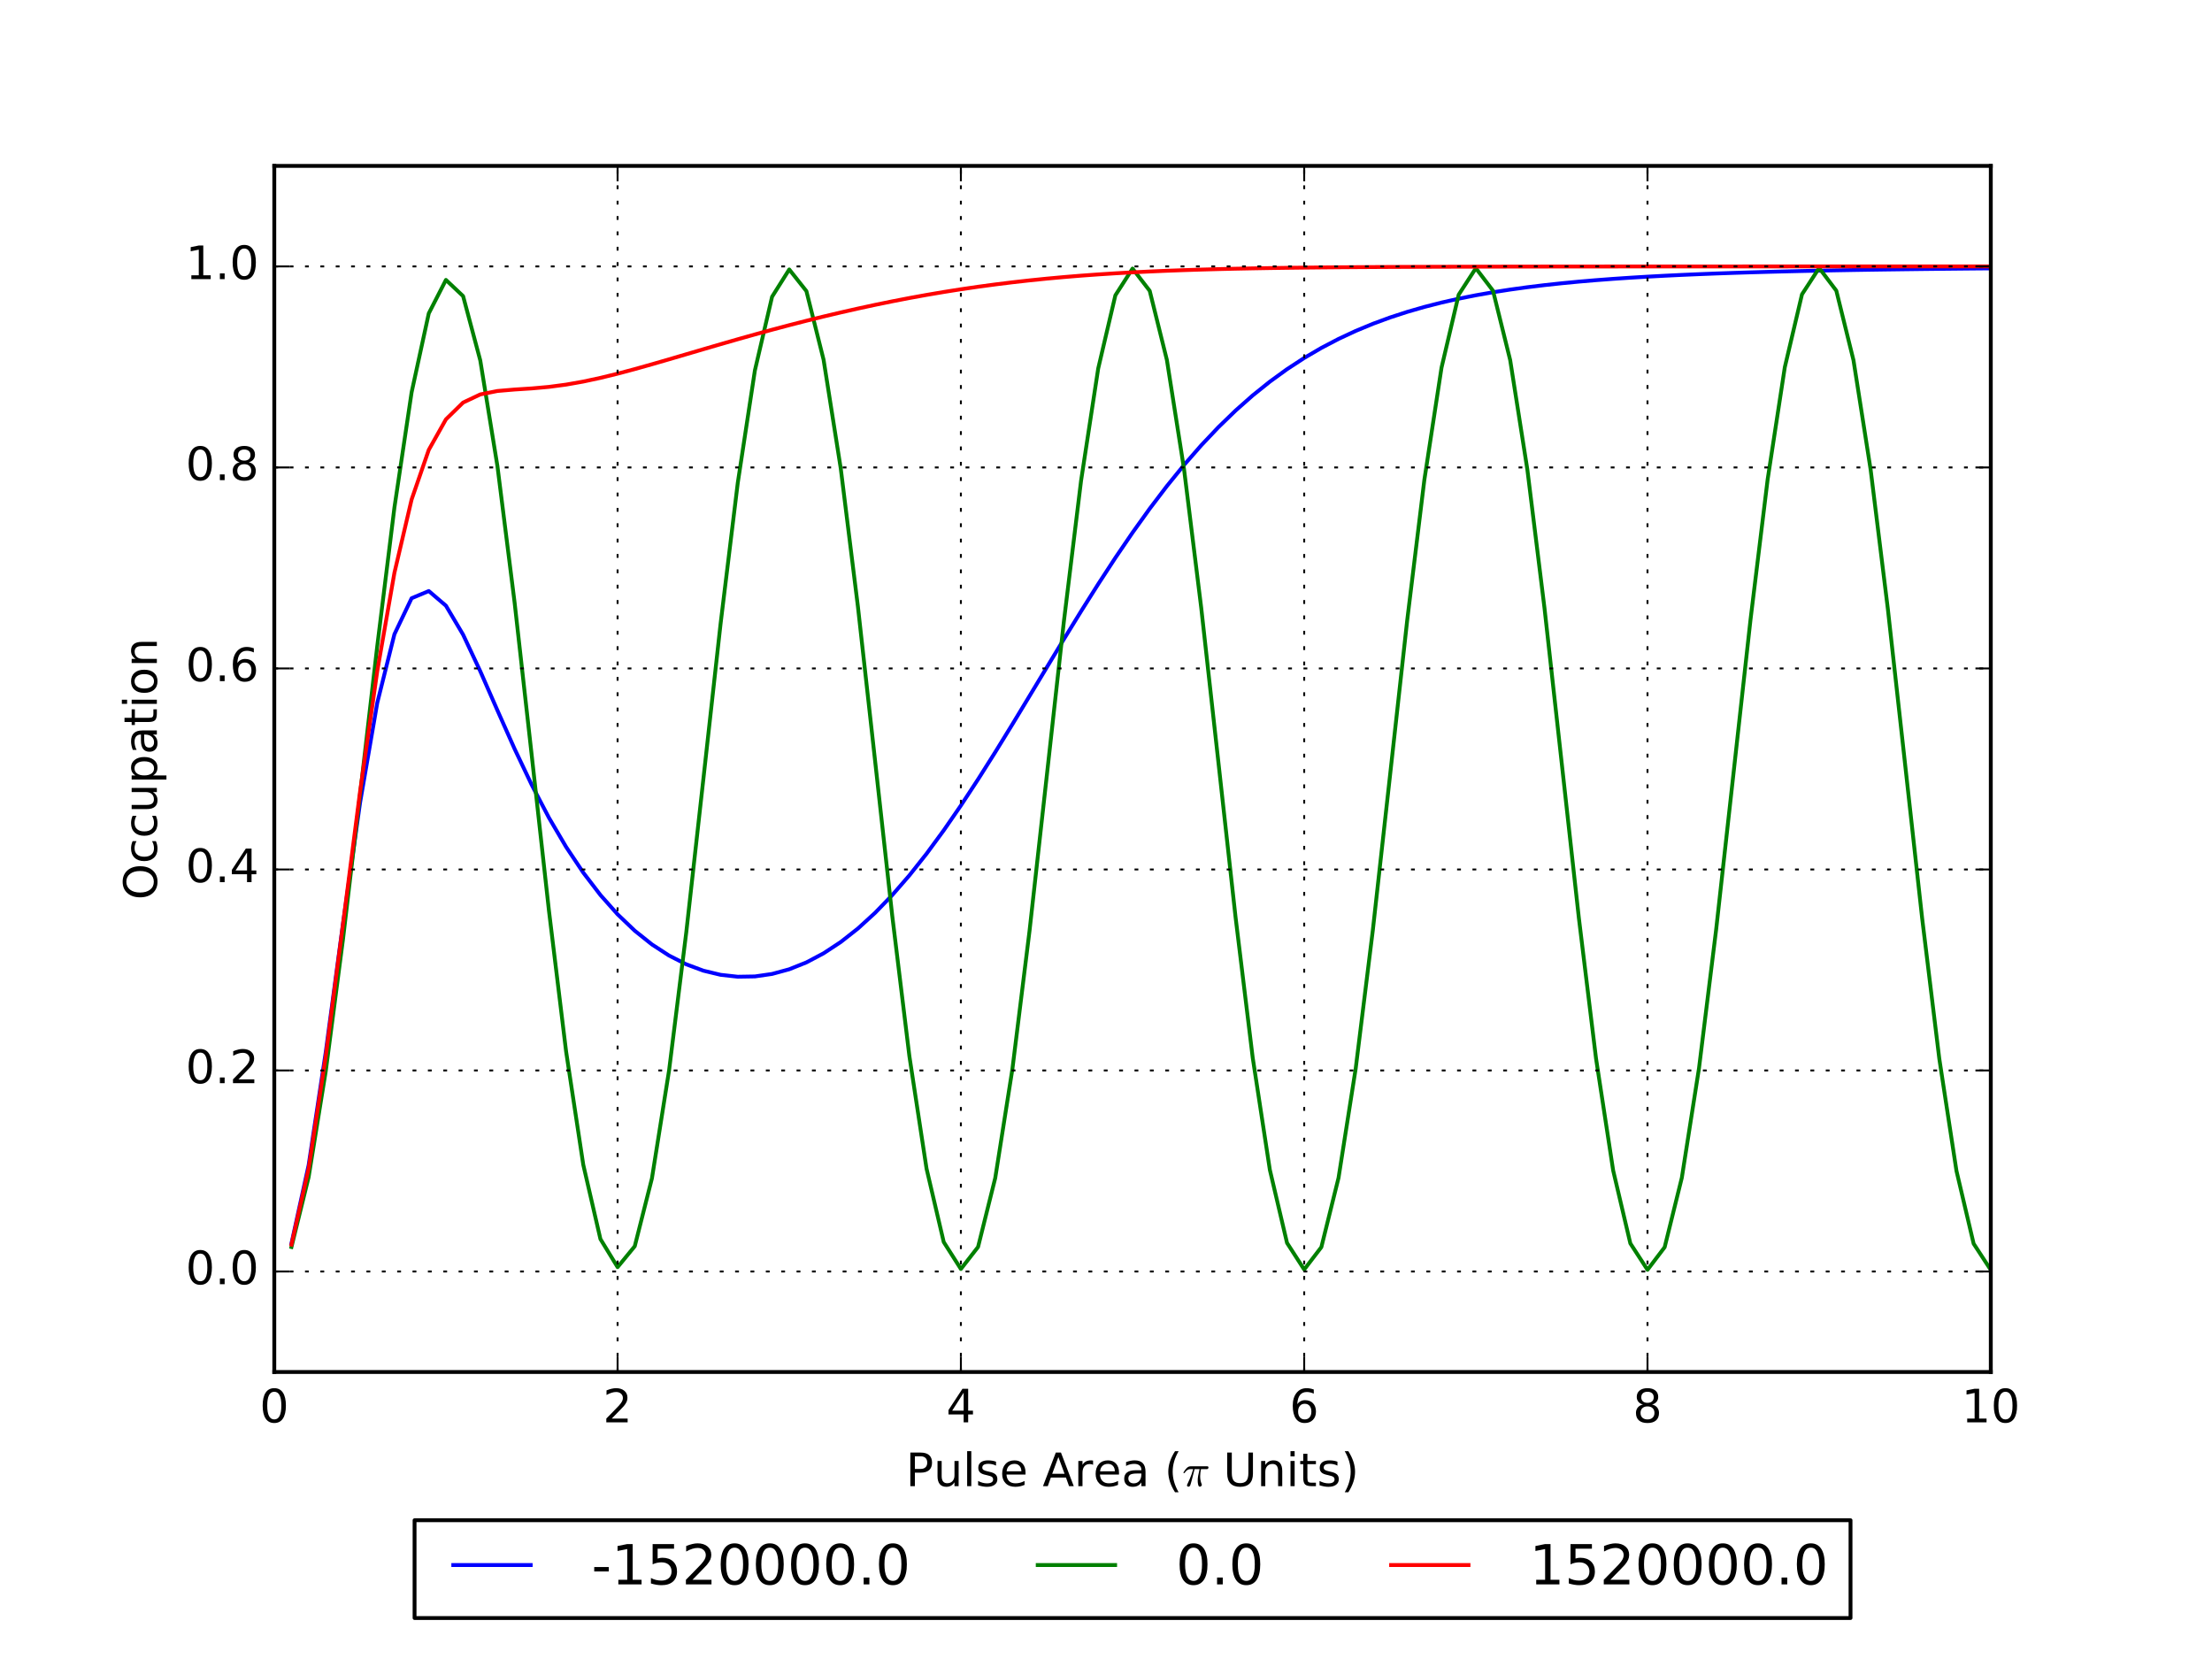 <?xml version="1.0" encoding="UTF-8" standalone="no"?>
<!-- Created with matplotlib (http://matplotlib.org/) -->

<svg
   xmlns:dc="http://purl.org/dc/elements/1.1/"
   xmlns:cc="http://creativecommons.org/ns#"
   xmlns:rdf="http://www.w3.org/1999/02/22-rdf-syntax-ns#"
   xmlns:svg="http://www.w3.org/2000/svg"
   xmlns="http://www.w3.org/2000/svg"
   xmlns:xlink="http://www.w3.org/1999/xlink"
   xmlns:sodipodi="http://sodipodi.sourceforge.net/DTD/sodipodi-0.dtd"
   xmlns:inkscape="http://www.inkscape.org/namespaces/inkscape"
   height="432pt"
   version="1.1"
   viewBox="0 0 576 432"
   width="576pt"
   id="svg492"
   sodipodi:docname="Dot2_1162.861nm.svg"
   inkscape:version="0.92.4 (unknown)">
  <sodipodi:namedview
     pagecolor="#ffffff"
     bordercolor="#666666"
     borderopacity="1"
     objecttolerance="10"
     gridtolerance="10"
     guidetolerance="10"
     inkscape:pageopacity="0"
     inkscape:pageshadow="2"
     inkscape:window-width="1920"
     inkscape:window-height="1028"
     id="namedview494"
     showgrid="false"
     inkscape:zoom="0.33463542"
     inkscape:cx="50.801556"
     inkscape:cy="288"
     inkscape:window-x="0"
     inkscape:window-y="0"
     inkscape:window-maximized="1"
     inkscape:current-layer="svg492" />
  <defs
     id="defs4">
    <style
       type="text/css"
       id="style2">
*{stroke-linecap:butt;stroke-linejoin:round;stroke-miterlimit:100000;}
  </style>
  </defs>
  <g
     id="figure_1"
     inkscape:export-xdpi="300"
     inkscape:export-ydpi="300">
    <g
       id="patch_1">
      <path
         d="M 0 432  L 576 432  L 576 0  L 0 0  z "
         style="fill:#ffffff;"
         id="path6" />
    </g>
    <g
       id="axes_1">
      <g
         id="patch_2">
        <path
           d="M 71.424 357.264  L 518.4 357.264  L 518.4 43.2  L 71.424 43.2  z "
           style="fill:#ffffff;"
           id="path9" />
      </g>
      <g
         id="line2d_1">
        <path
           clip-path="url(#p653a8f52af)"
           d="M 75.894 323.807  L 80.364 303.419  L 84.833 273.906  L 89.303 240.629  L 93.773 208.944  L 98.243 183.012  L 102.712 165.145  L 107.182 155.778  L 111.652 153.904  L 116.122 157.726  L 120.591 165.266  L 125.061 174.786  L 129.531 184.984  L 134.001 195.014  L 138.47 204.402  L 142.94 212.931  L 147.41 220.536  L 151.88 227.23  L 156.349 233.062  L 160.819 238.088  L 165.289 242.36  L 169.759 245.928  L 174.228 248.831  L 178.698 251.103  L 183.168 252.766  L 187.638 253.84  L 192.108 254.336  L 196.577 254.26  L 201.047 253.614  L 205.517 252.397  L 209.987 250.607  L 214.456 248.241  L 218.926 245.3  L 223.396 241.786  L 227.866 237.71  L 232.335 233.086  L 236.805 227.94  L 241.275 222.305  L 245.745 216.224  L 250.214 209.749  L 254.684 202.941  L 259.154 195.869  L 263.624 188.606  L 268.093 181.228  L 272.563 173.815  L 277.033 166.441  L 281.503 159.18  L 285.972 152.097  L 290.442 145.25  L 294.912 138.69  L 299.382 132.456  L 303.852 126.58  L 308.321 121.08  L 312.791 115.969  L 317.261 111.25  L 321.731 106.92  L 326.2 102.967  L 330.67 99.379  L 335.14 96.135  L 339.61 93.216  L 344.079 90.598  L 348.549 88.258  L 353.019 86.173  L 357.489 84.319  L 361.958 82.673  L 366.428 81.216  L 370.898 79.926  L 375.368 78.786  L 379.837 77.778  L 384.307 76.887  L 388.777 76.101  L 393.247 75.405  L 397.716 74.79  L 402.186 74.245  L 406.656 73.763  L 411.126 73.334  L 415.596 72.954  L 420.065 72.615  L 424.535 72.313  L 429.005 72.043  L 433.475 71.802  L 437.944 71.586  L 442.414 71.393  L 446.884 71.218  L 451.354 71.062  L 455.823 70.92  L 460.293 70.792  L 464.763 70.677  L 469.233 70.572  L 473.702 70.477  L 478.172 70.391  L 482.642 70.312  L 487.112 70.24  L 491.581 70.175  L 496.051 70.115  L 500.521 70.06  L 504.991 70.01  L 509.46 69.965  L 513.93 69.922  L 518.4 69.884  "
           style="fill:none;stroke:#0000ff;stroke-linecap:square;"
           id="path12" />
      </g>
      <g
         id="line2d_2">
        <path
           clip-path="url(#p653a8f52af)"
           d="M 75.894 324.718  L 80.364 306.527  L 84.833 278.873  L 89.303 244.657  L 93.773 206.777  L 98.243 168.179  L 102.712 132.127  L 107.182 102.16  L 111.652 81.601  L 116.122 72.888  L 120.591 77.103  L 125.061 93.849  L 129.531 121.386  L 134.001 156.894  L 138.47 196.79  L 142.94 237.092  L 147.41 273.801  L 151.88 303.289  L 156.349 322.645  L 160.819 329.962  L 165.289 324.521  L 169.759 306.856  L 174.228 278.702  L 178.698 242.828  L 183.168 202.756  L 187.638 162.421  L 192.108 125.784  L 196.577 96.441  L 201.047 77.273  L 205.517 70.162  L 209.987 75.806  L 214.456 93.654  L 218.926 121.956  L 223.396 157.938  L 227.866 198.074  L 232.335 238.428  L 236.805 275.045  L 241.275 304.335  L 245.745 323.426  L 250.214 330.447  L 254.684 324.709  L 259.154 306.772  L 263.624 278.393  L 268.093 242.353  L 272.563 202.182  L 277.033 161.816  L 281.503 125.209  L 285.972 95.948  L 290.442 76.901  L 294.912 69.933  L 299.382 75.729  L 303.852 93.721  L 308.321 122.148  L 312.791 158.226  L 317.261 198.42  L 321.731 238.795  L 326.2 275.396  L 330.67 304.637  L 335.14 323.655  L 339.61 330.586  L 344.079 324.75  L 348.549 306.72  L 353.019 278.258  L 357.489 242.155  L 361.958 201.943  L 366.428 161.562  L 370.898 124.965  L 375.368 95.738  L 379.837 76.742  L 384.307 69.838  L 388.777 75.703  L 393.247 93.763  L 397.716 122.25  L 402.186 158.374  L 406.656 198.598  L 411.126 238.985  L 415.596 275.578  L 420.065 304.794  L 424.535 323.773  L 429.005 330.656  L 433.475 324.768  L 437.944 306.685  L 442.414 278.178  L 446.884 242.039  L 451.354 201.804  L 455.823 161.414  L 460.293 124.823  L 464.763 95.615  L 469.233 76.65  L 473.702 69.784  L 478.172 75.691  L 482.642 93.792  L 487.112 122.315  L 491.581 158.468  L 496.051 198.712  L 500.521 239.105  L 504.991 275.693  L 509.46 304.894  L 513.93 323.848  L 518.4 330.7  "
           style="fill:none;stroke:#008000;stroke-linecap:square;"
           id="path15" />
      </g>
      <g
         id="line2d_3">
        <path
           clip-path="url(#p653a8f52af)"
           d="M 75.894 324.09  L 80.364 304.293  L 84.833 274.995  L 89.303 240.702  L 93.773 206.025  L 98.243 174.724  L 102.712 149.132  L 107.182 130.072  L 111.652 117.141  L 116.122 109.194  L 120.591 104.822  L 125.061 102.707  L 129.531 101.813  L 134.001 101.432  L 138.47 101.145  L 142.94 100.744  L 147.41 100.15  L 151.88 99.359  L 156.349 98.398  L 160.819 97.304  L 165.289 96.113  L 169.759 94.857  L 174.228 93.562  L 178.698 92.249  L 183.168 90.934  L 187.638 89.629  L 192.108 88.344  L 196.577 87.087  L 201.047 85.862  L 205.517 84.674  L 209.987 83.526  L 214.456 82.421  L 218.926 81.362  L 223.396 80.349  L 227.866 79.384  L 232.335 78.469  L 236.805 77.605  L 241.275 76.793  L 245.745 76.033  L 250.214 75.325  L 254.684 74.669  L 259.154 74.066  L 263.624 73.513  L 268.093 73.011  L 272.563 72.556  L 277.033 72.147  L 281.503 71.781  L 285.972 71.457  L 290.442 71.17  L 294.912 70.918  L 299.382 70.698  L 303.852 70.506  L 308.321 70.341  L 312.791 70.198  L 317.261 70.075  L 321.731 69.97  L 326.2 69.881  L 330.67 69.805  L 335.14 69.74  L 339.61 69.686  L 344.079 69.639  L 348.549 69.6  L 353.019 69.567  L 357.489 69.539  L 361.958 69.515  L 366.428 69.495  L 370.898 69.478  L 375.368 69.464  L 379.837 69.451  L 384.307 69.441  L 388.777 69.432  L 393.247 69.424  L 397.716 69.418  L 402.186 69.412  L 406.656 69.407  L 411.126 69.403  L 415.596 69.399  L 420.065 69.396  L 424.535 69.393  L 429.005 69.391  L 433.475 69.389  L 437.944 69.387  L 442.414 69.385  L 446.884 69.384  L 451.354 69.383  L 455.823 69.382  L 460.293 69.381  L 464.763 69.38  L 469.233 69.379  L 473.702 69.378  L 478.172 69.378  L 482.642 69.377  L 487.112 69.377  L 491.581 69.376  L 496.051 69.376  L 500.521 69.376  L 504.991 69.375  L 509.46 69.375  L 513.93 69.375  L 518.4 69.374  "
           style="fill:none;stroke:#ff0000;stroke-linecap:square;"
           id="path18" />
      </g>
      <g
         id="patch_3">
        <path
           d="M 71.424 43.2  L 518.4 43.2  "
           style="fill:none;stroke:#000000;stroke-linecap:square;stroke-linejoin:miter;"
           id="path21" />
      </g>
      <g
         id="patch_4">
        <path
           d="M 518.4 357.264  L 518.4 43.2  "
           style="fill:none;stroke:#000000;stroke-linecap:square;stroke-linejoin:miter;"
           id="path24" />
      </g>
      <g
         id="patch_5">
        <path
           d="M 71.424 357.264  L 518.4 357.264  "
           style="fill:none;stroke:#000000;stroke-linecap:square;stroke-linejoin:miter;"
           id="path27" />
      </g>
      <g
         id="patch_6">
        <path
           d="M 71.424 357.264  L 71.424 43.2  "
           style="fill:none;stroke:#000000;stroke-linecap:square;stroke-linejoin:miter;"
           id="path30" />
      </g>
      <g
         id="matplotlib.axis_1">
        <g
           id="xtick_1">
          <g
             id="line2d_4">
            <path
               clip-path="url(#p653a8f52af)"
               d="M 71.424 357.264  L 71.424 43.2  "
               style="fill:none;stroke:#000000;stroke-dasharray:1,3;stroke-dashoffset:0.0;stroke-width:0.5;"
               id="path33" />
          </g>
          <g
             id="line2d_5">
            <defs
               id="defs37">
              <path
                 d="M 0 0  L 0 -4  "
                 id="m9fcdc86d2d"
                 style="stroke:#000000;stroke-width:0.5;" />
            </defs>
            <g
               id="g41">
              <use
                 style="stroke:#000000;stroke-width:0.5;"
                 x="71.424"
                 xlink:href="#m9fcdc86d2d"
                 y="357.264"
                 id="use39" />
            </g>
          </g>
          <g
             id="line2d_6">
            <defs
               id="defs45">
              <path
                 d="M 0 0  L 0 4  "
                 id="mf6738e8876"
                 style="stroke:#000000;stroke-width:0.5;" />
            </defs>
            <g
               id="g49">
              <use
                 style="stroke:#000000;stroke-width:0.5;"
                 x="71.424"
                 xlink:href="#mf6738e8876"
                 y="43.2"
                 id="use47" />
            </g>
          </g>
          <g
             id="text_1">
            <!-- 0 -->
            <defs
               id="defs53">
              <path
                 d="M 31.781 66.406  Q 24.172 66.406 20.328 58.906  Q 16.5 51.422 16.5 36.375  Q 16.5 21.391 20.328 13.891  Q 24.172 6.391 31.781 6.391  Q 39.453 6.391 43.281 13.891  Q 47.125 21.391 47.125 36.375  Q 47.125 51.422 43.281 58.906  Q 39.453 66.406 31.781 66.406  M 31.781 74.219  Q 44.047 74.219 50.516 64.516  Q 56.984 54.828 56.984 36.375  Q 56.984 17.969 50.516 8.266  Q 44.047 -1.422 31.781 -1.422  Q 19.531 -1.422 13.062 8.266  Q 6.594 17.969 6.594 36.375  Q 6.594 54.828 13.062 64.516  Q 19.531 74.219 31.781 74.219  "
                 id="BitstreamVeraSans-Roman-30" />
            </defs>
            <g
               transform="translate(67.607 370.382)scale(0.12 -0.12)"
               id="g57">
              <use
                 xlink:href="#BitstreamVeraSans-Roman-30"
                 id="use55" />
            </g>
          </g>
        </g>
        <g
           id="xtick_2">
          <g
             id="line2d_7">
            <path
               clip-path="url(#p653a8f52af)"
               d="M 160.819 357.264  L 160.819 43.2  "
               style="fill:none;stroke:#000000;stroke-dasharray:1,3;stroke-dashoffset:0.0;stroke-width:0.5;"
               id="path61" />
          </g>
          <g
             id="line2d_8">
            <g
               id="g66">
              <use
                 style="stroke:#000000;stroke-width:0.5;"
                 x="160.819"
                 xlink:href="#m9fcdc86d2d"
                 y="357.264"
                 id="use64" />
            </g>
          </g>
          <g
             id="line2d_9">
            <g
               id="g71">
              <use
                 style="stroke:#000000;stroke-width:0.5;"
                 x="160.819"
                 xlink:href="#mf6738e8876"
                 y="43.2"
                 id="use69" />
            </g>
          </g>
          <g
             id="text_2">
            <!-- 2 -->
            <defs
               id="defs75">
              <path
                 d="M 19.188 8.297  L 53.609 8.297  L 53.609 0  L 7.328 0  L 7.328 8.297  Q 12.938 14.109 22.625 23.891  Q 32.328 33.688 34.812 36.531  Q 39.547 41.844 41.422 45.531  Q 43.312 49.219 43.312 52.781  Q 43.312 58.594 39.234 62.25  Q 35.156 65.922 28.609 65.922  Q 23.969 65.922 18.812 64.312  Q 13.672 62.703 7.812 59.422  L 7.812 69.391  Q 13.766 71.781 18.938 73  Q 24.125 74.219 28.422 74.219  Q 39.75 74.219 46.484 68.547  Q 53.219 62.891 53.219 53.422  Q 53.219 48.922 51.531 44.891  Q 49.859 40.875 45.406 35.406  Q 44.188 33.984 37.641 27.219  Q 31.109 20.453 19.188 8.297  "
                 id="BitstreamVeraSans-Roman-32" />
            </defs>
            <g
               transform="translate(157.002 370.382)scale(0.12 -0.12)"
               id="g79">
              <use
                 xlink:href="#BitstreamVeraSans-Roman-32"
                 id="use77" />
            </g>
          </g>
        </g>
        <g
           id="xtick_3">
          <g
             id="line2d_10">
            <path
               clip-path="url(#p653a8f52af)"
               d="M 250.214 357.264  L 250.214 43.2  "
               style="fill:none;stroke:#000000;stroke-dasharray:1,3;stroke-dashoffset:0.0;stroke-width:0.5;"
               id="path83" />
          </g>
          <g
             id="line2d_11">
            <g
               id="g88">
              <use
                 style="stroke:#000000;stroke-width:0.5;"
                 x="250.214"
                 xlink:href="#m9fcdc86d2d"
                 y="357.264"
                 id="use86" />
            </g>
          </g>
          <g
             id="line2d_12">
            <g
               id="g93">
              <use
                 style="stroke:#000000;stroke-width:0.5;"
                 x="250.214"
                 xlink:href="#mf6738e8876"
                 y="43.2"
                 id="use91" />
            </g>
          </g>
          <g
             id="text_3">
            <!-- 4 -->
            <defs
               id="defs97">
              <path
                 d="M 37.797 64.312  L 12.891 25.391  L 37.797 25.391  z M 35.203 72.906  L 47.609 72.906  L 47.609 25.391  L 58.016 25.391  L 58.016 17.188  L 47.609 17.188  L 47.609 0  L 37.797 0  L 37.797 17.188  L 4.891 17.188  L 4.891 26.703  z "
                 id="BitstreamVeraSans-Roman-34" />
            </defs>
            <g
               transform="translate(246.397 370.382)scale(0.12 -0.12)"
               id="g101">
              <use
                 xlink:href="#BitstreamVeraSans-Roman-34"
                 id="use99" />
            </g>
          </g>
        </g>
        <g
           id="xtick_4">
          <g
             id="line2d_13">
            <path
               clip-path="url(#p653a8f52af)"
               d="M 339.61 357.264  L 339.61 43.2  "
               style="fill:none;stroke:#000000;stroke-dasharray:1,3;stroke-dashoffset:0.0;stroke-width:0.5;"
               id="path105" />
          </g>
          <g
             id="line2d_14">
            <g
               id="g110">
              <use
                 style="stroke:#000000;stroke-width:0.5;"
                 x="339.61"
                 xlink:href="#m9fcdc86d2d"
                 y="357.264"
                 id="use108" />
            </g>
          </g>
          <g
             id="line2d_15">
            <g
               id="g115">
              <use
                 style="stroke:#000000;stroke-width:0.5;"
                 x="339.61"
                 xlink:href="#mf6738e8876"
                 y="43.2"
                 id="use113" />
            </g>
          </g>
          <g
             id="text_4">
            <!-- 6 -->
            <defs
               id="defs119">
              <path
                 d="M 33.016 40.375  Q 26.375 40.375 22.484 35.828  Q 18.609 31.297 18.609 23.391  Q 18.609 15.531 22.484 10.953  Q 26.375 6.391 33.016 6.391  Q 39.656 6.391 43.531 10.953  Q 47.406 15.531 47.406 23.391  Q 47.406 31.297 43.531 35.828  Q 39.656 40.375 33.016 40.375  M 52.594 71.297  L 52.594 62.312  Q 48.875 64.062 45.094 64.984  Q 41.312 65.922 37.594 65.922  Q 27.828 65.922 22.672 59.328  Q 17.531 52.734 16.797 39.406  Q 19.672 43.656 24.016 45.922  Q 28.375 48.188 33.594 48.188  Q 44.578 48.188 50.953 41.516  Q 57.328 34.859 57.328 23.391  Q 57.328 12.156 50.688 5.359  Q 44.047 -1.422 33.016 -1.422  Q 20.359 -1.422 13.672 8.266  Q 6.984 17.969 6.984 36.375  Q 6.984 53.656 15.188 63.938  Q 23.391 74.219 37.203 74.219  Q 40.922 74.219 44.703 73.484  Q 48.484 72.75 52.594 71.297  "
                 id="BitstreamVeraSans-Roman-36" />
            </defs>
            <g
               transform="translate(335.792 370.382)scale(0.12 -0.12)"
               id="g123">
              <use
                 xlink:href="#BitstreamVeraSans-Roman-36"
                 id="use121" />
            </g>
          </g>
        </g>
        <g
           id="xtick_5">
          <g
             id="line2d_16">
            <path
               clip-path="url(#p653a8f52af)"
               d="M 429.005 357.264  L 429.005 43.2  "
               style="fill:none;stroke:#000000;stroke-dasharray:1,3;stroke-dashoffset:0.0;stroke-width:0.5;"
               id="path127" />
          </g>
          <g
             id="line2d_17">
            <g
               id="g132">
              <use
                 style="stroke:#000000;stroke-width:0.5;"
                 x="429.005"
                 xlink:href="#m9fcdc86d2d"
                 y="357.264"
                 id="use130" />
            </g>
          </g>
          <g
             id="line2d_18">
            <g
               id="g137">
              <use
                 style="stroke:#000000;stroke-width:0.5;"
                 x="429.005"
                 xlink:href="#mf6738e8876"
                 y="43.2"
                 id="use135" />
            </g>
          </g>
          <g
             id="text_5">
            <!-- 8 -->
            <defs
               id="defs141">
              <path
                 d="M 31.781 34.625  Q 24.75 34.625 20.719 30.859  Q 16.703 27.094 16.703 20.516  Q 16.703 13.922 20.719 10.156  Q 24.75 6.391 31.781 6.391  Q 38.812 6.391 42.859 10.172  Q 46.922 13.969 46.922 20.516  Q 46.922 27.094 42.891 30.859  Q 38.875 34.625 31.781 34.625  M 21.922 38.812  Q 15.578 40.375 12.031 44.719  Q 8.5 49.078 8.5 55.328  Q 8.5 64.062 14.719 69.141  Q 20.953 74.219 31.781 74.219  Q 42.672 74.219 48.875 69.141  Q 55.078 64.062 55.078 55.328  Q 55.078 49.078 51.531 44.719  Q 48 40.375 41.703 38.812  Q 48.828 37.156 52.797 32.312  Q 56.781 27.484 56.781 20.516  Q 56.781 9.906 50.312 4.234  Q 43.844 -1.422 31.781 -1.422  Q 19.734 -1.422 13.25 4.234  Q 6.781 9.906 6.781 20.516  Q 6.781 27.484 10.781 32.312  Q 14.797 37.156 21.922 38.812  M 18.312 54.391  Q 18.312 48.734 21.844 45.562  Q 25.391 42.391 31.781 42.391  Q 38.141 42.391 41.719 45.562  Q 45.312 48.734 45.312 54.391  Q 45.312 60.062 41.719 63.234  Q 38.141 66.406 31.781 66.406  Q 25.391 66.406 21.844 63.234  Q 18.312 60.062 18.312 54.391  "
                 id="BitstreamVeraSans-Roman-38" />
            </defs>
            <g
               transform="translate(425.187 370.382)scale(0.12 -0.12)"
               id="g145">
              <use
                 xlink:href="#BitstreamVeraSans-Roman-38"
                 id="use143" />
            </g>
          </g>
        </g>
        <g
           id="xtick_6">
          <g
             id="line2d_19">
            <path
               clip-path="url(#p653a8f52af)"
               d="M 518.4 357.264  L 518.4 43.2  "
               style="fill:none;stroke:#000000;stroke-dasharray:1,3;stroke-dashoffset:0.0;stroke-width:0.5;"
               id="path149" />
          </g>
          <g
             id="line2d_20">
            <g
               id="g154">
              <use
                 style="stroke:#000000;stroke-width:0.5;"
                 x="518.4"
                 xlink:href="#m9fcdc86d2d"
                 y="357.264"
                 id="use152" />
            </g>
          </g>
          <g
             id="line2d_21">
            <g
               id="g159">
              <use
                 style="stroke:#000000;stroke-width:0.5;"
                 x="518.4"
                 xlink:href="#mf6738e8876"
                 y="43.2"
                 id="use157" />
            </g>
          </g>
          <g
             id="text_6">
            <!-- 10 -->
            <defs
               id="defs163">
              <path
                 d="M 12.406 8.297  L 28.516 8.297  L 28.516 63.922  L 10.984 60.406  L 10.984 69.391  L 28.422 72.906  L 38.281 72.906  L 38.281 8.297  L 54.391 8.297  L 54.391 0  L 12.406 0  z "
                 id="BitstreamVeraSans-Roman-31" />
            </defs>
            <g
               transform="translate(510.765 370.382)scale(0.12 -0.12)"
               id="g169">
              <use
                 xlink:href="#BitstreamVeraSans-Roman-31"
                 id="use165" />
              <use
                 x="63.623"
                 xlink:href="#BitstreamVeraSans-Roman-30"
                 id="use167" />
            </g>
          </g>
        </g>
        <g
           id="text_7">
          <!-- Pulse Area ($\pi$ Units) -->
          <defs
             id="defs189">
            <path
               id="BitstreamVeraSans-Roman-20" />
            <path
               d="M 54.891 33.016  L 54.891 0  L 45.906 0  L 45.906 32.719  Q 45.906 40.484 42.875 44.328  Q 39.844 48.188 33.797 48.188  Q 26.516 48.188 22.312 43.547  Q 18.109 38.922 18.109 30.906  L 18.109 0  L 9.078 0  L 9.078 54.688  L 18.109 54.688  L 18.109 46.188  Q 21.344 51.125 25.703 53.562  Q 30.078 56 35.797 56  Q 45.219 56 50.047 50.172  Q 54.891 44.344 54.891 33.016  "
               id="BitstreamVeraSans-Roman-6e" />
            <path
               d="M 34.281 27.484  Q 23.391 27.484 19.188 25  Q 14.984 22.516 14.984 16.5  Q 14.984 11.719 18.141 8.906  Q 21.297 6.109 26.703 6.109  Q 34.188 6.109 38.703 11.406  Q 43.219 16.703 43.219 25.484  L 43.219 27.484  z M 52.203 31.203  L 52.203 0  L 43.219 0  L 43.219 8.297  Q 40.141 3.328 35.547 0.953  Q 30.953 -1.422 24.312 -1.422  Q 15.922 -1.422 10.953 3.297  Q 6 8.016 6 15.922  Q 6 25.141 12.172 29.828  Q 18.359 34.516 30.609 34.516  L 43.219 34.516  L 43.219 35.406  Q 43.219 41.609 39.141 45  Q 35.062 48.391 27.688 48.391  Q 23 48.391 18.547 47.266  Q 14.109 46.141 10.016 43.891  L 10.016 52.203  Q 14.938 54.109 19.578 55.047  Q 24.219 56 28.609 56  Q 40.484 56 46.344 49.844  Q 52.203 43.703 52.203 31.203  "
               id="BitstreamVeraSans-Roman-61" />
            <path
               d="M 9.422 75.984  L 18.406 75.984  L 18.406 0  L 9.422 0  z "
               id="BitstreamVeraSans-Roman-6c" />
            <path
               d="M 19.672 64.797  L 19.672 37.406  L 32.078 37.406  Q 38.969 37.406 42.719 40.969  Q 46.484 44.531 46.484 51.125  Q 46.484 57.672 42.719 61.234  Q 38.969 64.797 32.078 64.797  z M 9.812 72.906  L 32.078 72.906  Q 44.344 72.906 50.609 67.359  Q 56.891 61.812 56.891 51.125  Q 56.891 40.328 50.609 34.812  Q 44.344 29.297 32.078 29.297  L 19.672 29.297  L 19.672 0  L 9.812 0  z "
               id="BitstreamVeraSans-Roman-50" />
            <path
               d="M 8.016 75.875  L 15.828 75.875  Q 23.141 64.359 26.781 53.312  Q 30.422 42.281 30.422 31.391  Q 30.422 20.453 26.781 9.375  Q 23.141 -1.703 15.828 -13.188  L 8.016 -13.188  Q 14.5 -2 17.703 9.062  Q 20.906 20.125 20.906 31.391  Q 20.906 42.672 17.703 53.656  Q 14.5 64.656 8.016 75.875  "
               id="BitstreamVeraSans-Roman-29" />
            <path
               d="M 9.422 54.688  L 18.406 54.688  L 18.406 0  L 9.422 0  z M 9.422 75.984  L 18.406 75.984  L 18.406 64.594  L 9.422 64.594  z "
               id="BitstreamVeraSans-Roman-69" />
            <path
               d="M 10.109 1.703  Q 10.109 2.25 10.5 3.328  Q 13.281 9.125 15.688 14.719  Q 18.109 20.312 20.031 25.609  Q 21.969 30.906 23.578 36.922  L 17.188 36.922  Q 13.531 36.922 10.344 34.625  Q 7.172 32.328 5.078 28.812  Q 4.891 28.422 4.5 28.422  L 3.328 28.422  Q 2.391 28.422 2.391 29.391  Q 2.391 29.594 2.594 29.984  Q 5.859 35.547 9.594 39.328  Q 13.328 43.109 18.016 43.109  L 54.297 43.109  Q 55.328 43.109 56.047 42.422  Q 56.781 41.75 56.781 40.578  Q 56.781 39.109 55.734 38.016  Q 54.688 36.922 53.219 36.922  L 40.484 36.922  Q 38.875 29.047 38.719 21.578  Q 38.719 11.969 42.094 4.203  Q 42.391 3.609 42.391 2.984  Q 42.391 1.906 41.75 0.969  Q 41.109 0.047 40.109 -0.531  Q 39.109 -1.125 37.984 -1.125  Q 35.359 -1.125 34.375 3.172  Q 33.406 7.469 33.406 11.531  Q 33.406 17.234 34.375 22.531  Q 35.359 27.828 37.5 36.922  L 26.609 36.922  Q 18.703 4.891 17.094 1.609  Q 15.672 -1.125 13.188 -1.125  Q 11.969 -1.125 11.031 -0.312  Q 10.109 0.484 10.109 1.703  "
               id="Cmmi10-bc" />
            <path
               d="M 34.188 63.188  L 20.797 26.906  L 47.609 26.906  z M 28.609 72.906  L 39.797 72.906  L 67.578 0  L 57.328 0  L 50.688 18.703  L 17.828 18.703  L 11.188 0  L 0.781 0  z "
               id="BitstreamVeraSans-Roman-41" />
            <path
               d="M 31 75.875  Q 24.469 64.656 21.281 53.656  Q 18.109 42.672 18.109 31.391  Q 18.109 20.125 21.312 9.062  Q 24.516 -2 31 -13.188  L 23.188 -13.188  Q 15.875 -1.703 12.234 9.375  Q 8.594 20.453 8.594 31.391  Q 8.594 42.281 12.203 53.312  Q 15.828 64.359 23.188 75.875  z "
               id="BitstreamVeraSans-Roman-28" />
            <path
               d="M 56.203 29.594  L 56.203 25.203  L 14.891 25.203  Q 15.484 15.922 20.484 11.062  Q 25.484 6.203 34.422 6.203  Q 39.594 6.203 44.453 7.469  Q 49.312 8.734 54.109 11.281  L 54.109 2.781  Q 49.266 0.734 44.188 -0.344  Q 39.109 -1.422 33.891 -1.422  Q 20.797 -1.422 13.156 6.188  Q 5.516 13.812 5.516 26.812  Q 5.516 40.234 12.766 48.109  Q 20.016 56 32.328 56  Q 43.359 56 49.781 48.891  Q 56.203 41.797 56.203 29.594  M 47.219 32.234  Q 47.125 39.594 43.094 43.984  Q 39.062 48.391 32.422 48.391  Q 24.906 48.391 20.391 44.141  Q 15.875 39.891 15.188 32.172  z "
               id="BitstreamVeraSans-Roman-65" />
            <path
               d="M 18.312 70.219  L 18.312 54.688  L 36.812 54.688  L 36.812 47.703  L 18.312 47.703  L 18.312 18.016  Q 18.312 11.328 20.141 9.422  Q 21.969 7.516 27.594 7.516  L 36.812 7.516  L 36.812 0  L 27.594 0  Q 17.188 0 13.234 3.875  Q 9.281 7.766 9.281 18.016  L 9.281 47.703  L 2.688 47.703  L 2.688 54.688  L 9.281 54.688  L 9.281 70.219  z "
               id="BitstreamVeraSans-Roman-74" />
            <path
               d="M 8.5 21.578  L 8.5 54.688  L 17.484 54.688  L 17.484 21.922  Q 17.484 14.156 20.5 10.266  Q 23.531 6.391 29.594 6.391  Q 36.859 6.391 41.078 11.031  Q 45.312 15.672 45.312 23.688  L 45.312 54.688  L 54.297 54.688  L 54.297 0  L 45.312 0  L 45.312 8.406  Q 42.047 3.422 37.719 1  Q 33.406 -1.422 27.688 -1.422  Q 18.266 -1.422 13.375 4.438  Q 8.5 10.297 8.5 21.578  "
               id="BitstreamVeraSans-Roman-75" />
            <path
               d="M 41.109 46.297  Q 39.594 47.172 37.812 47.578  Q 36.031 48 33.891 48  Q 26.266 48 22.188 43.047  Q 18.109 38.094 18.109 28.812  L 18.109 0  L 9.078 0  L 9.078 54.688  L 18.109 54.688  L 18.109 46.188  Q 20.953 51.172 25.484 53.578  Q 30.031 56 36.531 56  Q 37.453 56 38.578 55.875  Q 39.703 55.766 41.062 55.516  z "
               id="BitstreamVeraSans-Roman-72" />
            <path
               d="M 44.281 53.078  L 44.281 44.578  Q 40.484 46.531 36.375 47.5  Q 32.281 48.484 27.875 48.484  Q 21.188 48.484 17.844 46.438  Q 14.5 44.391 14.5 40.281  Q 14.5 37.156 16.891 35.375  Q 19.281 33.594 26.516 31.984  L 29.594 31.297  Q 39.156 29.25 43.188 25.516  Q 47.219 21.781 47.219 15.094  Q 47.219 7.469 41.188 3.016  Q 35.156 -1.422 24.609 -1.422  Q 20.219 -1.422 15.453 -0.562  Q 10.688 0.297 5.422 2  L 5.422 11.281  Q 10.406 8.688 15.234 7.391  Q 20.062 6.109 24.812 6.109  Q 31.156 6.109 34.562 8.281  Q 37.984 10.453 37.984 14.406  Q 37.984 18.062 35.516 20.016  Q 33.062 21.969 24.703 23.781  L 21.578 24.516  Q 13.234 26.266 9.516 29.906  Q 5.812 33.547 5.812 39.891  Q 5.812 47.609 11.281 51.797  Q 16.75 56 26.812 56  Q 31.781 56 36.172 55.266  Q 40.578 54.547 44.281 53.078  "
               id="BitstreamVeraSans-Roman-73" />
            <path
               d="M 8.688 72.906  L 18.609 72.906  L 18.609 28.609  Q 18.609 16.891 22.844 11.734  Q 27.094 6.594 36.625 6.594  Q 46.094 6.594 50.344 11.734  Q 54.594 16.891 54.594 28.609  L 54.594 72.906  L 64.5 72.906  L 64.5 27.391  Q 64.5 13.141 57.438 5.859  Q 50.391 -1.422 36.625 -1.422  Q 22.797 -1.422 15.734 5.859  Q 8.688 13.141 8.688 27.391  z "
               id="BitstreamVeraSans-Roman-55" />
          </defs>
          <g
             transform="translate(235.872 386.996)scale(0.12 -0.12)"
             id="g231">
            <use
               transform="translate(0.0 0.016)"
               xlink:href="#BitstreamVeraSans-Roman-50"
               id="use191" />
            <use
               transform="translate(60.303 0.016)"
               xlink:href="#BitstreamVeraSans-Roman-75"
               id="use193" />
            <use
               transform="translate(123.682 0.016)"
               xlink:href="#BitstreamVeraSans-Roman-6c"
               id="use195" />
            <use
               transform="translate(151.465 0.016)"
               xlink:href="#BitstreamVeraSans-Roman-73"
               id="use197" />
            <use
               transform="translate(203.564 0.016)"
               xlink:href="#BitstreamVeraSans-Roman-65"
               id="use199" />
            <use
               transform="translate(265.088 0.016)"
               xlink:href="#BitstreamVeraSans-Roman-20"
               id="use201" />
            <use
               transform="translate(296.875 0.016)"
               xlink:href="#BitstreamVeraSans-Roman-41"
               id="use203" />
            <use
               transform="translate(365.283 0.016)"
               xlink:href="#BitstreamVeraSans-Roman-72"
               id="use205" />
            <use
               transform="translate(406.396 0.016)"
               xlink:href="#BitstreamVeraSans-Roman-65"
               id="use207" />
            <use
               transform="translate(467.92 0.016)"
               xlink:href="#BitstreamVeraSans-Roman-61"
               id="use209" />
            <use
               transform="translate(529.199 0.016)"
               xlink:href="#BitstreamVeraSans-Roman-20"
               id="use211" />
            <use
               transform="translate(560.986 0.016)"
               xlink:href="#BitstreamVeraSans-Roman-28"
               id="use213" />
            <use
               transform="translate(600.0 0.016)"
               xlink:href="#Cmmi10-bc"
               id="use215" />
            <use
               transform="translate(656.982 0.016)"
               xlink:href="#BitstreamVeraSans-Roman-20"
               id="use217" />
            <use
               transform="translate(688.77 0.016)"
               xlink:href="#BitstreamVeraSans-Roman-55"
               id="use219" />
            <use
               transform="translate(761.963 0.016)"
               xlink:href="#BitstreamVeraSans-Roman-6e"
               id="use221" />
            <use
               transform="translate(825.342 0.016)"
               xlink:href="#BitstreamVeraSans-Roman-69"
               id="use223" />
            <use
               transform="translate(853.125 0.016)"
               xlink:href="#BitstreamVeraSans-Roman-74"
               id="use225" />
            <use
               transform="translate(892.334 0.016)"
               xlink:href="#BitstreamVeraSans-Roman-73"
               id="use227" />
            <use
               transform="translate(944.434 0.016)"
               xlink:href="#BitstreamVeraSans-Roman-29"
               id="use229" />
          </g>
        </g>
      </g>
      <g
         id="matplotlib.axis_2">
        <g
           id="ytick_1">
          <g
             id="line2d_22">
            <path
               clip-path="url(#p653a8f52af)"
               d="M 71.424 331.092  L 518.4 331.092  "
               style="fill:none;stroke:#000000;stroke-dasharray:1,3;stroke-dashoffset:0.0;stroke-width:0.5;"
               id="path235" />
          </g>
          <g
             id="line2d_23">
            <defs
               id="defs239">
              <path
                 d="M 0 0  L 4 0  "
                 id="mb8b495a2f0"
                 style="stroke:#000000;stroke-width:0.5;" />
            </defs>
            <g
               id="g243">
              <use
                 style="stroke:#000000;stroke-width:0.5;"
                 x="71.424"
                 xlink:href="#mb8b495a2f0"
                 y="331.092"
                 id="use241" />
            </g>
          </g>
          <g
             id="line2d_24">
            <defs
               id="defs247">
              <path
                 d="M 0 0  L -4 0  "
                 id="mba8bab7396"
                 style="stroke:#000000;stroke-width:0.5;" />
            </defs>
            <g
               id="g251">
              <use
                 style="stroke:#000000;stroke-width:0.5;"
                 x="518.4"
                 xlink:href="#mba8bab7396"
                 y="331.092"
                 id="use249" />
            </g>
          </g>
          <g
             id="text_8">
            <!-- 0.0 -->
            <defs
               id="defs255">
              <path
                 d="M 10.688 12.406  L 21 12.406  L 21 0  L 10.688 0  z "
                 id="BitstreamVeraSans-Roman-2e" />
            </defs>
            <g
               transform="translate(48.34 334.403)scale(0.12 -0.12)"
               id="g263">
              <use
                 xlink:href="#BitstreamVeraSans-Roman-30"
                 id="use257" />
              <use
                 x="63.623"
                 xlink:href="#BitstreamVeraSans-Roman-2e"
                 id="use259" />
              <use
                 x="95.41"
                 xlink:href="#BitstreamVeraSans-Roman-30"
                 id="use261" />
            </g>
          </g>
        </g>
        <g
           id="ytick_2">
          <g
             id="line2d_25">
            <path
               clip-path="url(#p653a8f52af)"
               d="M 71.424 278.748  L 518.4 278.748  "
               style="fill:none;stroke:#000000;stroke-dasharray:1,3;stroke-dashoffset:0.0;stroke-width:0.5;"
               id="path267" />
          </g>
          <g
             id="line2d_26">
            <g
               id="g272">
              <use
                 style="stroke:#000000;stroke-width:0.5;"
                 x="71.424"
                 xlink:href="#mb8b495a2f0"
                 y="278.748"
                 id="use270" />
            </g>
          </g>
          <g
             id="line2d_27">
            <g
               id="g277">
              <use
                 style="stroke:#000000;stroke-width:0.5;"
                 x="518.4"
                 xlink:href="#mba8bab7396"
                 y="278.748"
                 id="use275" />
            </g>
          </g>
          <g
             id="text_9">
            <!-- 0.2 -->
            <g
               transform="translate(48.34 282.059)scale(0.12 -0.12)"
               id="g286">
              <use
                 xlink:href="#BitstreamVeraSans-Roman-30"
                 id="use280" />
              <use
                 x="63.623"
                 xlink:href="#BitstreamVeraSans-Roman-2e"
                 id="use282" />
              <use
                 x="95.41"
                 xlink:href="#BitstreamVeraSans-Roman-32"
                 id="use284" />
            </g>
          </g>
        </g>
        <g
           id="ytick_3">
          <g
             id="line2d_28">
            <path
               clip-path="url(#p653a8f52af)"
               d="M 71.424 226.404  L 518.4 226.404  "
               style="fill:none;stroke:#000000;stroke-dasharray:1,3;stroke-dashoffset:0.0;stroke-width:0.5;"
               id="path290" />
          </g>
          <g
             id="line2d_29">
            <g
               id="g295">
              <use
                 style="stroke:#000000;stroke-width:0.5;"
                 x="71.424"
                 xlink:href="#mb8b495a2f0"
                 y="226.404"
                 id="use293" />
            </g>
          </g>
          <g
             id="line2d_30">
            <g
               id="g300">
              <use
                 style="stroke:#000000;stroke-width:0.5;"
                 x="518.4"
                 xlink:href="#mba8bab7396"
                 y="226.404"
                 id="use298" />
            </g>
          </g>
          <g
             id="text_10">
            <!-- 0.4 -->
            <g
               transform="translate(48.34 229.715)scale(0.12 -0.12)"
               id="g309">
              <use
                 xlink:href="#BitstreamVeraSans-Roman-30"
                 id="use303" />
              <use
                 x="63.623"
                 xlink:href="#BitstreamVeraSans-Roman-2e"
                 id="use305" />
              <use
                 x="95.41"
                 xlink:href="#BitstreamVeraSans-Roman-34"
                 id="use307" />
            </g>
          </g>
        </g>
        <g
           id="ytick_4">
          <g
             id="line2d_31">
            <path
               clip-path="url(#p653a8f52af)"
               d="M 71.424 174.06  L 518.4 174.06  "
               style="fill:none;stroke:#000000;stroke-dasharray:1,3;stroke-dashoffset:0.0;stroke-width:0.5;"
               id="path313" />
          </g>
          <g
             id="line2d_32">
            <g
               id="g318">
              <use
                 style="stroke:#000000;stroke-width:0.5;"
                 x="71.424"
                 xlink:href="#mb8b495a2f0"
                 y="174.06"
                 id="use316" />
            </g>
          </g>
          <g
             id="line2d_33">
            <g
               id="g323">
              <use
                 style="stroke:#000000;stroke-width:0.5;"
                 x="518.4"
                 xlink:href="#mba8bab7396"
                 y="174.06"
                 id="use321" />
            </g>
          </g>
          <g
             id="text_11">
            <!-- 0.6 -->
            <g
               transform="translate(48.34 177.371)scale(0.12 -0.12)"
               id="g332">
              <use
                 xlink:href="#BitstreamVeraSans-Roman-30"
                 id="use326" />
              <use
                 x="63.623"
                 xlink:href="#BitstreamVeraSans-Roman-2e"
                 id="use328" />
              <use
                 x="95.41"
                 xlink:href="#BitstreamVeraSans-Roman-36"
                 id="use330" />
            </g>
          </g>
        </g>
        <g
           id="ytick_5">
          <g
             id="line2d_34">
            <path
               clip-path="url(#p653a8f52af)"
               d="M 71.424 121.716  L 518.4 121.716  "
               style="fill:none;stroke:#000000;stroke-dasharray:1,3;stroke-dashoffset:0.0;stroke-width:0.5;"
               id="path336" />
          </g>
          <g
             id="line2d_35">
            <g
               id="g341">
              <use
                 style="stroke:#000000;stroke-width:0.5;"
                 x="71.424"
                 xlink:href="#mb8b495a2f0"
                 y="121.716"
                 id="use339" />
            </g>
          </g>
          <g
             id="line2d_36">
            <g
               id="g346">
              <use
                 style="stroke:#000000;stroke-width:0.5;"
                 x="518.4"
                 xlink:href="#mba8bab7396"
                 y="121.716"
                 id="use344" />
            </g>
          </g>
          <g
             id="text_12">
            <!-- 0.8 -->
            <g
               transform="translate(48.34 125.027)scale(0.12 -0.12)"
               id="g355">
              <use
                 xlink:href="#BitstreamVeraSans-Roman-30"
                 id="use349" />
              <use
                 x="63.623"
                 xlink:href="#BitstreamVeraSans-Roman-2e"
                 id="use351" />
              <use
                 x="95.41"
                 xlink:href="#BitstreamVeraSans-Roman-38"
                 id="use353" />
            </g>
          </g>
        </g>
        <g
           id="ytick_6">
          <g
             id="line2d_37">
            <path
               clip-path="url(#p653a8f52af)"
               d="M 71.424 69.372  L 518.4 69.372  "
               style="fill:none;stroke:#000000;stroke-dasharray:1,3;stroke-dashoffset:0.0;stroke-width:0.5;"
               id="path359" />
          </g>
          <g
             id="line2d_38">
            <g
               id="g364">
              <use
                 style="stroke:#000000;stroke-width:0.5;"
                 x="71.424"
                 xlink:href="#mb8b495a2f0"
                 y="69.372"
                 id="use362" />
            </g>
          </g>
          <g
             id="line2d_39">
            <g
               id="g369">
              <use
                 style="stroke:#000000;stroke-width:0.5;"
                 x="518.4"
                 xlink:href="#mba8bab7396"
                 y="69.372"
                 id="use367" />
            </g>
          </g>
          <g
             id="text_13">
            <!-- 1.0 -->
            <g
               transform="translate(48.34 72.683)scale(0.12 -0.12)"
               id="g378">
              <use
                 xlink:href="#BitstreamVeraSans-Roman-31"
                 id="use372" />
              <use
                 x="63.623"
                 xlink:href="#BitstreamVeraSans-Roman-2e"
                 id="use374" />
              <use
                 x="95.41"
                 xlink:href="#BitstreamVeraSans-Roman-30"
                 id="use376" />
            </g>
          </g>
        </g>
        <g
           id="text_14">
          <!-- Occupation -->
          <defs
             id="defs386">
            <path
               d="M 39.406 66.219  Q 28.656 66.219 22.328 58.203  Q 16.016 50.203 16.016 36.375  Q 16.016 22.609 22.328 14.594  Q 28.656 6.594 39.406 6.594  Q 50.141 6.594 56.422 14.594  Q 62.703 22.609 62.703 36.375  Q 62.703 50.203 56.422 58.203  Q 50.141 66.219 39.406 66.219  M 39.406 74.219  Q 54.734 74.219 63.906 63.938  Q 73.094 53.656 73.094 36.375  Q 73.094 19.141 63.906 8.859  Q 54.734 -1.422 39.406 -1.422  Q 24.031 -1.422 14.812 8.828  Q 5.609 19.094 5.609 36.375  Q 5.609 53.656 14.812 63.938  Q 24.031 74.219 39.406 74.219  "
               id="BitstreamVeraSans-Roman-4f" />
            <path
               d="M 30.609 48.391  Q 23.391 48.391 19.188 42.75  Q 14.984 37.109 14.984 27.297  Q 14.984 17.484 19.156 11.844  Q 23.344 6.203 30.609 6.203  Q 37.797 6.203 41.984 11.859  Q 46.188 17.531 46.188 27.297  Q 46.188 37.016 41.984 42.703  Q 37.797 48.391 30.609 48.391  M 30.609 56  Q 42.328 56 49.016 48.375  Q 55.719 40.766 55.719 27.297  Q 55.719 13.875 49.016 6.219  Q 42.328 -1.422 30.609 -1.422  Q 18.844 -1.422 12.172 6.219  Q 5.516 13.875 5.516 27.297  Q 5.516 40.766 12.172 48.375  Q 18.844 56 30.609 56  "
               id="BitstreamVeraSans-Roman-6f" />
            <path
               d="M 18.109 8.203  L 18.109 -20.797  L 9.078 -20.797  L 9.078 54.688  L 18.109 54.688  L 18.109 46.391  Q 20.953 51.266 25.266 53.625  Q 29.594 56 35.594 56  Q 45.562 56 51.781 48.094  Q 58.016 40.188 58.016 27.297  Q 58.016 14.406 51.781 6.484  Q 45.562 -1.422 35.594 -1.422  Q 29.594 -1.422 25.266 0.953  Q 20.953 3.328 18.109 8.203  M 48.688 27.297  Q 48.688 37.203 44.609 42.844  Q 40.531 48.484 33.406 48.484  Q 26.266 48.484 22.188 42.844  Q 18.109 37.203 18.109 27.297  Q 18.109 17.391 22.188 11.75  Q 26.266 6.109 33.406 6.109  Q 40.531 6.109 44.609 11.75  Q 48.688 17.391 48.688 27.297  "
               id="BitstreamVeraSans-Roman-70" />
            <path
               d="M 48.781 52.594  L 48.781 44.188  Q 44.969 46.297 41.141 47.344  Q 37.312 48.391 33.406 48.391  Q 24.656 48.391 19.812 42.844  Q 14.984 37.312 14.984 27.297  Q 14.984 17.281 19.812 11.734  Q 24.656 6.203 33.406 6.203  Q 37.312 6.203 41.141 7.25  Q 44.969 8.297 48.781 10.406  L 48.781 2.094  Q 45.016 0.344 40.984 -0.531  Q 36.969 -1.422 32.422 -1.422  Q 20.062 -1.422 12.781 6.344  Q 5.516 14.109 5.516 27.297  Q 5.516 40.672 12.859 48.328  Q 20.219 56 33.016 56  Q 37.156 56 41.109 55.141  Q 45.062 54.297 48.781 52.594  "
               id="BitstreamVeraSans-Roman-63" />
          </defs>
          <g
             transform="translate(40.845 234.335)rotate(-90.0)scale(0.12 -0.12)"
             id="g408">
            <use
               xlink:href="#BitstreamVeraSans-Roman-4f"
               id="use388" />
            <use
               x="78.711"
               xlink:href="#BitstreamVeraSans-Roman-63"
               id="use390" />
            <use
               x="133.691"
               xlink:href="#BitstreamVeraSans-Roman-63"
               id="use392" />
            <use
               x="188.672"
               xlink:href="#BitstreamVeraSans-Roman-75"
               id="use394" />
            <use
               x="252.051"
               xlink:href="#BitstreamVeraSans-Roman-70"
               id="use396" />
            <use
               x="315.527"
               xlink:href="#BitstreamVeraSans-Roman-61"
               id="use398" />
            <use
               x="376.807"
               xlink:href="#BitstreamVeraSans-Roman-74"
               id="use400" />
            <use
               x="416.016"
               xlink:href="#BitstreamVeraSans-Roman-69"
               id="use402" />
            <use
               x="443.799"
               xlink:href="#BitstreamVeraSans-Roman-6f"
               id="use404" />
            <use
               x="504.98"
               xlink:href="#BitstreamVeraSans-Roman-6e"
               id="use406" />
          </g>
        </g>
      </g>
      <g
         id="legend_1">
        <g
           id="patch_7">
          <path
             d="M 107.952 421.327  L 481.872 421.327  L 481.872 395.87  L 107.952 395.87  z "
             style="fill:#ffffff;stroke:#000000;stroke-linejoin:miter;"
             id="path412" />
        </g>
        <g
           id="line2d_40">
          <path
             d="M 118.032 407.532  L 138.192 407.532  "
             style="fill:none;stroke:#0000ff;stroke-linecap:square;"
             id="path415" />
        </g>
        <g
           id="line2d_41" />
        <g
           id="text_15">
          <!-- -1520000.0 -->
          <defs
             id="defs421">
            <path
               d="M 4.891 31.391  L 31.203 31.391  L 31.203 23.391  L 4.891 23.391  z "
               id="BitstreamVeraSans-Roman-2d" />
            <path
               d="M 10.797 72.906  L 49.516 72.906  L 49.516 64.594  L 19.828 64.594  L 19.828 46.734  Q 21.969 47.469 24.109 47.828  Q 26.266 48.188 28.422 48.188  Q 40.625 48.188 47.75 41.5  Q 54.891 34.812 54.891 23.391  Q 54.891 11.625 47.562 5.094  Q 40.234 -1.422 26.906 -1.422  Q 22.312 -1.422 17.547 -0.641  Q 12.797 0.141 7.719 1.703  L 7.719 11.625  Q 12.109 9.234 16.797 8.062  Q 21.484 6.891 26.703 6.891  Q 35.156 6.891 40.078 11.328  Q 45.016 15.766 45.016 23.391  Q 45.016 31 40.078 35.438  Q 35.156 39.891 26.703 39.891  Q 22.75 39.891 18.812 39.016  Q 14.891 38.141 10.797 36.281  z "
               id="BitstreamVeraSans-Roman-35" />
          </defs>
          <g
             transform="translate(154.032 412.572)scale(0.144 -0.144)"
             id="g443">
            <use
               xlink:href="#BitstreamVeraSans-Roman-2d"
               id="use423" />
            <use
               x="36.084"
               xlink:href="#BitstreamVeraSans-Roman-31"
               id="use425" />
            <use
               x="99.707"
               xlink:href="#BitstreamVeraSans-Roman-35"
               id="use427" />
            <use
               x="163.33"
               xlink:href="#BitstreamVeraSans-Roman-32"
               id="use429" />
            <use
               x="226.953"
               xlink:href="#BitstreamVeraSans-Roman-30"
               id="use431" />
            <use
               x="290.576"
               xlink:href="#BitstreamVeraSans-Roman-30"
               id="use433" />
            <use
               x="354.199"
               xlink:href="#BitstreamVeraSans-Roman-30"
               id="use435" />
            <use
               x="417.822"
               xlink:href="#BitstreamVeraSans-Roman-30"
               id="use437" />
            <use
               x="481.445"
               xlink:href="#BitstreamVeraSans-Roman-2e"
               id="use439" />
            <use
               x="513.232"
               xlink:href="#BitstreamVeraSans-Roman-30"
               id="use441" />
          </g>
        </g>
        <g
           id="line2d_42">
          <path
             d="M 270.219 407.532  L 290.379 407.532  "
             style="fill:none;stroke:#008000;stroke-linecap:square;"
             id="path446" />
        </g>
        <g
           id="line2d_43" />
        <g
           id="text_16">
          <!-- 0.0 -->
          <g
             transform="translate(306.219 412.572)scale(0.144 -0.144)"
             id="g456">
            <use
               xlink:href="#BitstreamVeraSans-Roman-30"
               id="use450" />
            <use
               x="63.623"
               xlink:href="#BitstreamVeraSans-Roman-2e"
               id="use452" />
            <use
               x="95.41"
               xlink:href="#BitstreamVeraSans-Roman-30"
               id="use454" />
          </g>
        </g>
        <g
           id="line2d_44">
          <path
             d="M 362.24 407.532  L 382.4 407.532  "
             style="fill:none;stroke:#ff0000;stroke-linecap:square;"
             id="path459" />
        </g>
        <g
           id="line2d_45" />
        <g
           id="text_17">
          <!-- 1520000.0 -->
          <g
             transform="translate(398.24 412.572)scale(0.144 -0.144)"
             id="g481">
            <use
               xlink:href="#BitstreamVeraSans-Roman-31"
               id="use463" />
            <use
               x="63.623"
               xlink:href="#BitstreamVeraSans-Roman-35"
               id="use465" />
            <use
               x="127.246"
               xlink:href="#BitstreamVeraSans-Roman-32"
               id="use467" />
            <use
               x="190.869"
               xlink:href="#BitstreamVeraSans-Roman-30"
               id="use469" />
            <use
               x="254.492"
               xlink:href="#BitstreamVeraSans-Roman-30"
               id="use471" />
            <use
               x="318.115"
               xlink:href="#BitstreamVeraSans-Roman-30"
               id="use473" />
            <use
               x="381.738"
               xlink:href="#BitstreamVeraSans-Roman-30"
               id="use475" />
            <use
               x="445.361"
               xlink:href="#BitstreamVeraSans-Roman-2e"
               id="use477" />
            <use
               x="477.148"
               xlink:href="#BitstreamVeraSans-Roman-30"
               id="use479" />
          </g>
        </g>
      </g>
    </g>
  </g>
  <defs
     id="defs490">
    <clipPath
       id="p653a8f52af">
      <rect
         height="314.064"
         width="446.976"
         x="71.424"
         y="43.2"
         id="rect487" />
    </clipPath>
  </defs>
</svg>
